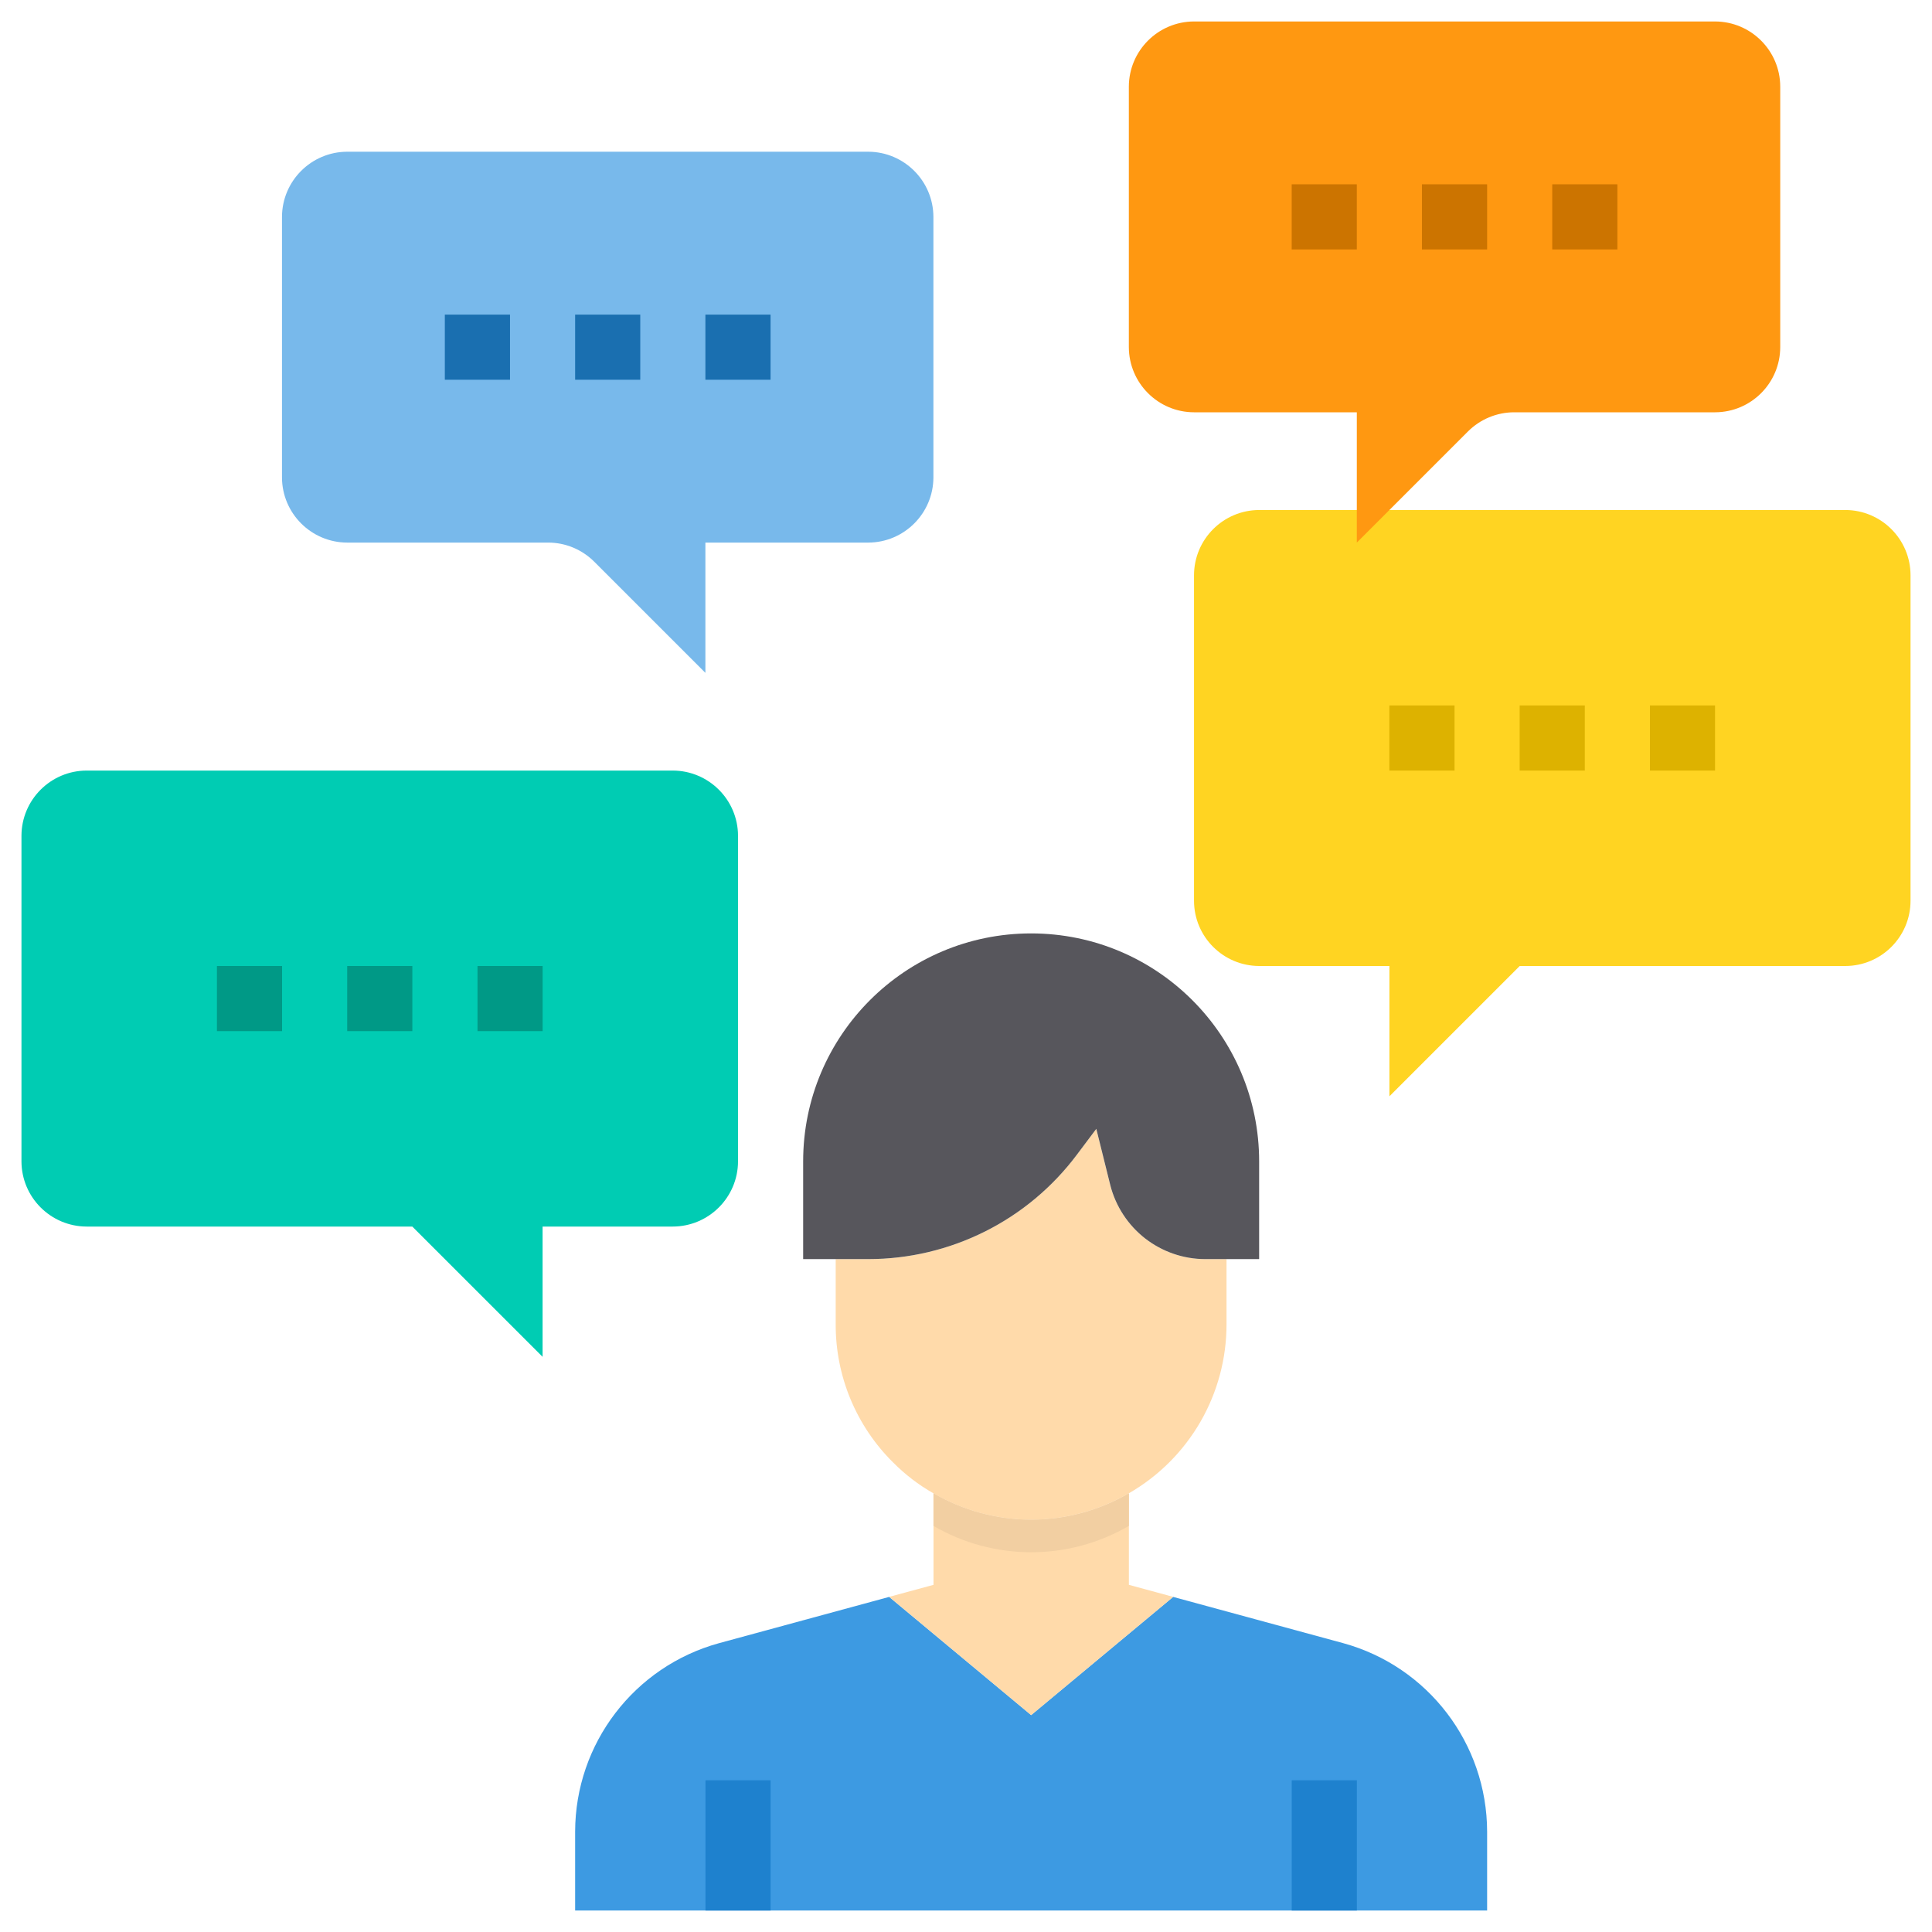 <svg width="45" height="45" viewBox="0 0 45 45" fill="none" xmlns="http://www.w3.org/2000/svg">
<path d="M42.983 11.879H29.328C28.491 11.882 27.813 12.56 27.811 13.397V20.983C27.813 21.82 28.491 22.497 29.328 22.5H32.362V25.535L35.397 22.5H42.983C43.82 22.497 44.498 21.82 44.5 20.983V13.397C44.498 12.56 43.82 11.882 42.983 11.879Z" fill="#FFD422"/>
<path d="M21.741 5.052V11.121C21.738 11.957 21.06 12.635 20.224 12.638H16.43V15.672L13.843 13.085C13.702 12.944 13.534 12.831 13.349 12.754C13.165 12.677 12.966 12.638 12.766 12.638H8.086C7.249 12.635 6.571 11.957 6.568 11.121V5.052C6.571 4.215 7.249 3.537 8.086 3.534H20.224C21.06 3.537 21.738 4.215 21.741 5.052Z" fill="#78B9EB"/>
<path d="M39.948 0.5H27.81C26.974 0.503 26.296 1.18 26.293 2.017V8.086C26.296 8.923 26.974 9.601 27.81 9.603H31.603V12.638L34.19 10.051C34.332 9.909 34.499 9.797 34.684 9.72C34.869 9.643 35.067 9.603 35.267 9.603H39.948C40.785 9.601 41.463 8.923 41.465 8.086V2.017C41.463 1.18 40.785 0.503 39.948 0.5Z" fill="#FF9811"/>
<path d="M17.19 19.465V27.052C17.187 27.888 16.509 28.566 15.672 28.569H12.638V31.603L9.603 28.569H2.017C1.18 28.566 0.503 27.888 0.5 27.052V19.465C0.503 18.629 1.18 17.951 2.017 17.948H15.672C16.509 17.951 17.187 18.629 17.19 19.465Z" fill="#00CCB3"/>
<path d="M30.845 44.5H13.396V42.664C13.399 40.612 14.771 38.815 16.75 38.272L20.71 37.195L24.017 39.948L27.325 37.195L31.285 38.272C33.263 38.815 34.635 40.612 34.638 42.664V44.5H30.845Z" fill="#3D9AE2"/>
<path d="M28.568 29.328V30.845C28.569 31.643 28.358 32.428 27.959 33.119C27.559 33.81 26.985 34.384 26.292 34.782C25.602 35.184 24.816 35.397 24.017 35.397C23.217 35.397 22.432 35.184 21.741 34.782C21.396 34.586 21.079 34.343 20.8 34.061C20.375 33.641 20.039 33.139 19.809 32.587C19.58 32.035 19.463 31.443 19.465 30.845V29.328H20.224C21.166 29.327 22.095 29.107 22.937 28.686C23.78 28.265 24.513 27.653 25.079 26.9L25.534 26.293L25.86 27.605C25.985 28.096 26.27 28.532 26.669 28.844C27.069 29.156 27.561 29.326 28.068 29.328H28.568Z" fill="#FFDAAA"/>
<path d="M27.326 37.194L24.018 39.948L20.711 37.194L21.743 36.914V34.782C22.433 35.184 23.219 35.397 24.018 35.397C24.818 35.397 25.603 35.184 26.294 34.782V36.914L27.326 37.194Z" fill="#FFDAAA"/>
<path d="M29.328 27.052V29.327H28.068C27.561 29.326 27.07 29.155 26.67 28.844C26.271 28.532 25.986 28.096 25.861 27.605L25.535 26.293L25.079 26.9C24.514 27.653 23.781 28.265 22.938 28.686C22.096 29.107 21.166 29.327 20.224 29.327H18.707V27.052C18.707 24.119 21.084 21.741 24.017 21.741C26.95 21.741 29.328 24.119 29.328 27.052Z" fill="#57565C"/>
<path d="M26.294 34.782V35.541C25.603 35.943 24.818 36.155 24.018 36.155C23.218 36.155 22.433 35.943 21.742 35.541V34.782C22.433 35.184 23.218 35.397 24.018 35.397C24.818 35.397 25.603 35.184 26.294 34.782Z" fill="#F2CFA2"/>
<path d="M16.432 41.466H17.949V44.5H16.432V41.466ZM30.087 41.466H31.604V44.5H30.087V41.466Z" fill="#1E81CE"/>
<path d="M8.087 22.5H9.604V24.017H8.087V22.5ZM11.122 22.5H12.639V24.017H11.122V22.5ZM5.053 22.5H6.57V24.017H5.053V22.5Z" fill="#009986"/>
<path d="M13.396 7.328H14.913V8.845H13.396V7.328ZM16.43 7.328H17.948V8.845H16.43V7.328ZM10.361 7.328H11.879V8.845H10.361V7.328Z" fill="#1A6FB0"/>
<path d="M33.12 4.293H34.638V5.81H33.12V4.293ZM36.155 4.293H37.672V5.81H36.155V4.293ZM30.086 4.293H31.603V5.81H30.086V4.293Z" fill="#CC7400"/>
<path d="M35.396 16.431H36.913V17.948H35.396V16.431ZM38.43 16.431H39.947V17.948H38.43V16.431ZM32.361 16.431H33.879V17.948H32.361V16.431Z" fill="#DDB200"/>
</svg>
